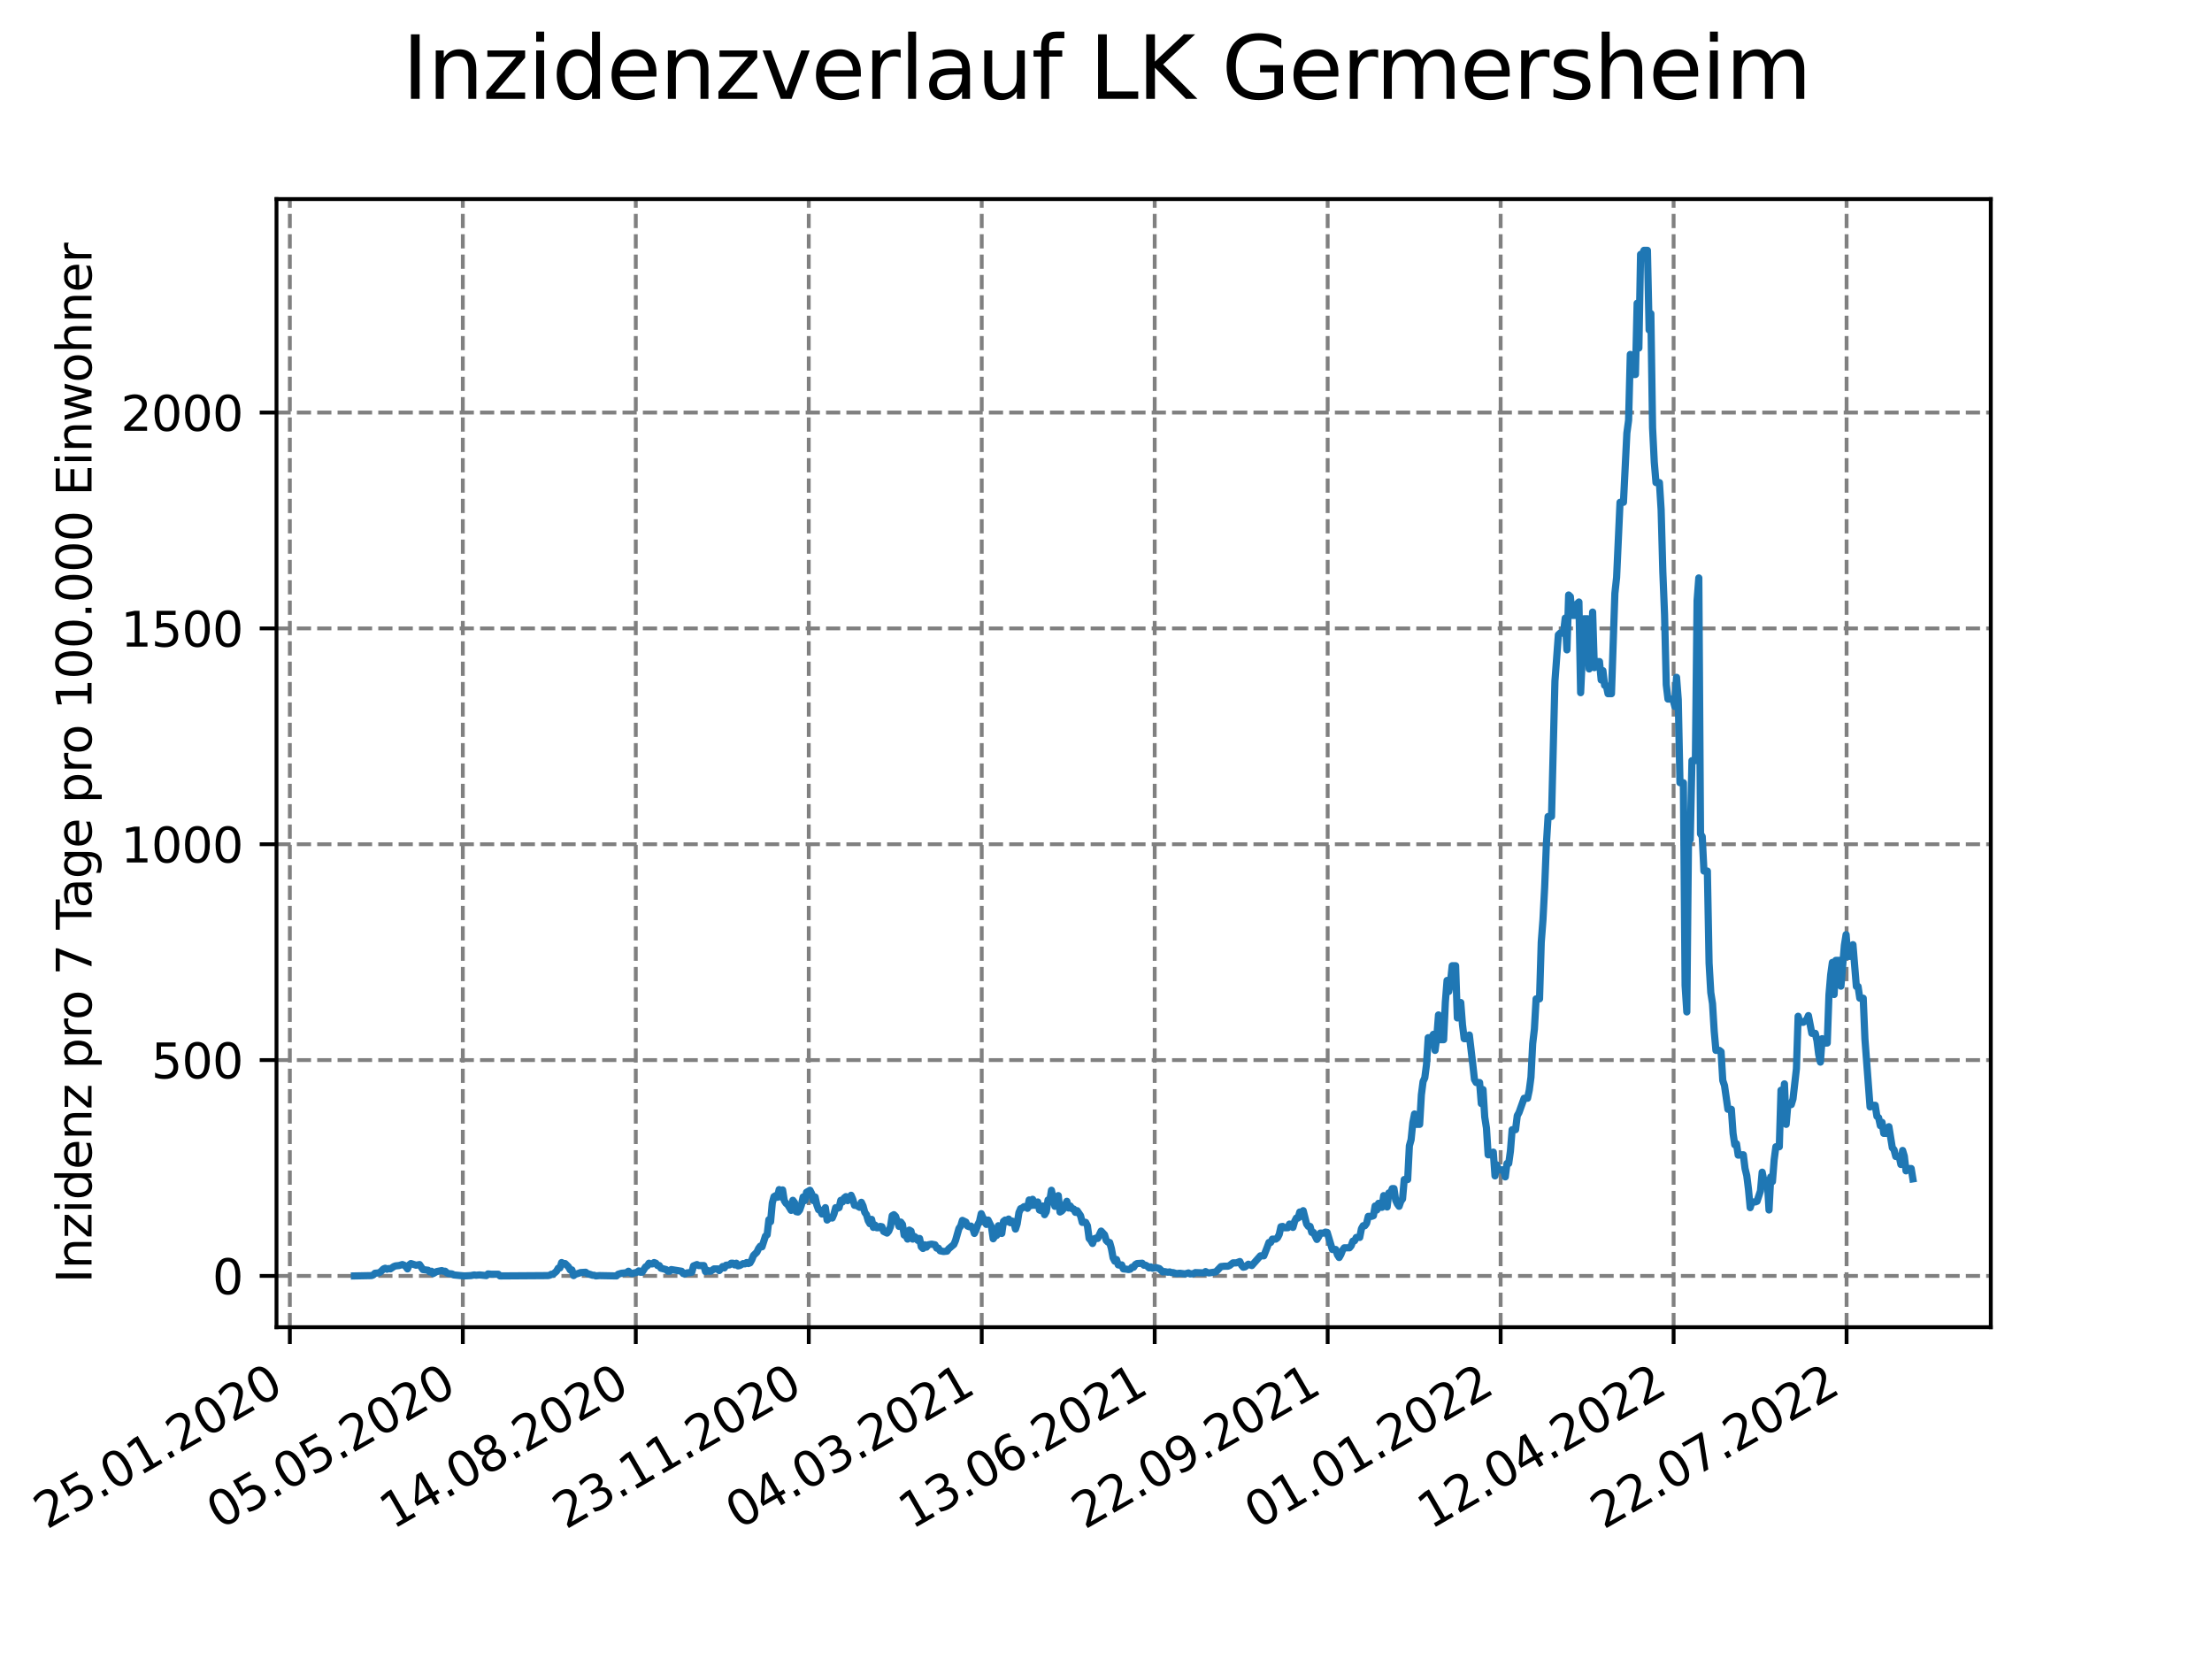 <?xml version="1.0" encoding="utf-8" standalone="no"?>
<!DOCTYPE svg PUBLIC "-//W3C//DTD SVG 1.1//EN"
  "http://www.w3.org/Graphics/SVG/1.1/DTD/svg11.dtd">
<svg xmlns:xlink="http://www.w3.org/1999/xlink" width="460.8pt" height="345.6pt" viewBox="0 0 460.8 345.6" xmlns="http://www.w3.org/2000/svg" version="1.1">
 <defs>
  <style type="text/css">*{stroke-linejoin: round; stroke-linecap: butt}</style>
 </defs>
 <g id="figure_1">
  <g id="patch_1">
   <path d="M 0 345.6 
L 460.8 345.6 
L 460.8 0 
L 0 0 
z
" style="fill: #ffffff"/>
  </g>
  <g id="axes_1">
   <g id="patch_2">
    <path d="M 57.6 276.48 
L 414.72 276.48 
L 414.72 41.472 
L 57.6 41.472 
z
" style="fill: #ffffff"/>
   </g>
   <g id="matplotlib.axis_1">
    <g id="xtick_1">
     <g id="line2d_1">
      <path d="M 60.38 276.48 
L 60.38 41.472 
" clip-path="url(#p383b2d2d4f)" style="fill: none; stroke-dasharray: 2.96,1.28; stroke-dashoffset: 0; stroke: #808080; stroke-width: 0.8"/>
     </g>
     <g id="line2d_2">
      <defs>
       <path id="m8a9d1e8f20" d="M 0 0 
L 0 3.5 
" style="stroke: #000000; stroke-width: 0.8"/>
      </defs>
      <g>
       <use xlink:href="#m8a9d1e8f20" x="60.38" y="276.48" style="stroke: #000000; stroke-width: 0.8"/>
      </g>
     </g>
     <g id="text_1">
      <!-- 25.01.2020 -->
      <g transform="translate(9.755 318.689)rotate(-30)scale(0.1 -0.1)">
       <defs>
        <path id="DejaVuSans-32" d="M 1228 531 
L 3431 531 
L 3431 0 
L 469 0 
L 469 531 
Q 828 903 1448 1529 
Q 2069 2156 2228 2338 
Q 2531 2678 2651 2914 
Q 2772 3150 2772 3378 
Q 2772 3750 2511 3984 
Q 2250 4219 1831 4219 
Q 1534 4219 1204 4116 
Q 875 4013 500 3803 
L 500 4441 
Q 881 4594 1212 4672 
Q 1544 4750 1819 4750 
Q 2544 4750 2975 4387 
Q 3406 4025 3406 3419 
Q 3406 3131 3298 2873 
Q 3191 2616 2906 2266 
Q 2828 2175 2409 1742 
Q 1991 1309 1228 531 
z
" transform="scale(0.016)"/>
        <path id="DejaVuSans-35" d="M 691 4666 
L 3169 4666 
L 3169 4134 
L 1269 4134 
L 1269 2991 
Q 1406 3038 1543 3061 
Q 1681 3084 1819 3084 
Q 2600 3084 3056 2656 
Q 3513 2228 3513 1497 
Q 3513 744 3044 326 
Q 2575 -91 1722 -91 
Q 1428 -91 1123 -41 
Q 819 9 494 109 
L 494 744 
Q 775 591 1075 516 
Q 1375 441 1709 441 
Q 2250 441 2565 725 
Q 2881 1009 2881 1497 
Q 2881 1984 2565 2268 
Q 2250 2553 1709 2553 
Q 1456 2553 1204 2497 
Q 953 2441 691 2322 
L 691 4666 
z
" transform="scale(0.016)"/>
        <path id="DejaVuSans-2e" d="M 684 794 
L 1344 794 
L 1344 0 
L 684 0 
L 684 794 
z
" transform="scale(0.016)"/>
        <path id="DejaVuSans-30" d="M 2034 4250 
Q 1547 4250 1301 3770 
Q 1056 3291 1056 2328 
Q 1056 1369 1301 889 
Q 1547 409 2034 409 
Q 2525 409 2770 889 
Q 3016 1369 3016 2328 
Q 3016 3291 2770 3770 
Q 2525 4250 2034 4250 
z
M 2034 4750 
Q 2819 4750 3233 4129 
Q 3647 3509 3647 2328 
Q 3647 1150 3233 529 
Q 2819 -91 2034 -91 
Q 1250 -91 836 529 
Q 422 1150 422 2328 
Q 422 3509 836 4129 
Q 1250 4750 2034 4750 
z
" transform="scale(0.016)"/>
        <path id="DejaVuSans-31" d="M 794 531 
L 1825 531 
L 1825 4091 
L 703 3866 
L 703 4441 
L 1819 4666 
L 2450 4666 
L 2450 531 
L 3481 531 
L 3481 0 
L 794 0 
L 794 531 
z
" transform="scale(0.016)"/>
       </defs>
       <use xlink:href="#DejaVuSans-32"/>
       <use xlink:href="#DejaVuSans-35" x="63.623"/>
       <use xlink:href="#DejaVuSans-2e" x="127.246"/>
       <use xlink:href="#DejaVuSans-30" x="159.033"/>
       <use xlink:href="#DejaVuSans-31" x="222.656"/>
       <use xlink:href="#DejaVuSans-2e" x="286.279"/>
       <use xlink:href="#DejaVuSans-32" x="318.066"/>
       <use xlink:href="#DejaVuSans-30" x="381.689"/>
       <use xlink:href="#DejaVuSans-32" x="445.312"/>
       <use xlink:href="#DejaVuSans-30" x="508.936"/>
      </g>
     </g>
    </g>
    <g id="xtick_2">
     <g id="line2d_3">
      <path d="M 96.413 276.48 
L 96.413 41.472 
" clip-path="url(#p383b2d2d4f)" style="fill: none; stroke-dasharray: 2.96,1.28; stroke-dashoffset: 0; stroke: #808080; stroke-width: 0.8"/>
     </g>
     <g id="line2d_4">
      <g>
       <use xlink:href="#m8a9d1e8f20" x="96.413" y="276.48" style="stroke: #000000; stroke-width: 0.8"/>
      </g>
     </g>
     <g id="text_2">
      <!-- 05.05.2020 -->
      <g transform="translate(45.788 318.689)rotate(-30)scale(0.1 -0.1)">
       <use xlink:href="#DejaVuSans-30"/>
       <use xlink:href="#DejaVuSans-35" x="63.623"/>
       <use xlink:href="#DejaVuSans-2e" x="127.246"/>
       <use xlink:href="#DejaVuSans-30" x="159.033"/>
       <use xlink:href="#DejaVuSans-35" x="222.656"/>
       <use xlink:href="#DejaVuSans-2e" x="286.279"/>
       <use xlink:href="#DejaVuSans-32" x="318.066"/>
       <use xlink:href="#DejaVuSans-30" x="381.689"/>
       <use xlink:href="#DejaVuSans-32" x="445.312"/>
       <use xlink:href="#DejaVuSans-30" x="508.936"/>
      </g>
     </g>
    </g>
    <g id="xtick_3">
     <g id="line2d_5">
      <path d="M 132.446 276.48 
L 132.446 41.472 
" clip-path="url(#p383b2d2d4f)" style="fill: none; stroke-dasharray: 2.96,1.28; stroke-dashoffset: 0; stroke: #808080; stroke-width: 0.8"/>
     </g>
     <g id="line2d_6">
      <g>
       <use xlink:href="#m8a9d1e8f20" x="132.446" y="276.48" style="stroke: #000000; stroke-width: 0.8"/>
      </g>
     </g>
     <g id="text_3">
      <!-- 14.08.2020 -->
      <g transform="translate(81.821 318.689)rotate(-30)scale(0.1 -0.1)">
       <defs>
        <path id="DejaVuSans-34" d="M 2419 4116 
L 825 1625 
L 2419 1625 
L 2419 4116 
z
M 2253 4666 
L 3047 4666 
L 3047 1625 
L 3713 1625 
L 3713 1100 
L 3047 1100 
L 3047 0 
L 2419 0 
L 2419 1100 
L 313 1100 
L 313 1709 
L 2253 4666 
z
" transform="scale(0.016)"/>
        <path id="DejaVuSans-38" d="M 2034 2216 
Q 1584 2216 1326 1975 
Q 1069 1734 1069 1313 
Q 1069 891 1326 650 
Q 1584 409 2034 409 
Q 2484 409 2743 651 
Q 3003 894 3003 1313 
Q 3003 1734 2745 1975 
Q 2488 2216 2034 2216 
z
M 1403 2484 
Q 997 2584 770 2862 
Q 544 3141 544 3541 
Q 544 4100 942 4425 
Q 1341 4750 2034 4750 
Q 2731 4750 3128 4425 
Q 3525 4100 3525 3541 
Q 3525 3141 3298 2862 
Q 3072 2584 2669 2484 
Q 3125 2378 3379 2068 
Q 3634 1759 3634 1313 
Q 3634 634 3220 271 
Q 2806 -91 2034 -91 
Q 1263 -91 848 271 
Q 434 634 434 1313 
Q 434 1759 690 2068 
Q 947 2378 1403 2484 
z
M 1172 3481 
Q 1172 3119 1398 2916 
Q 1625 2713 2034 2713 
Q 2441 2713 2670 2916 
Q 2900 3119 2900 3481 
Q 2900 3844 2670 4047 
Q 2441 4250 2034 4250 
Q 1625 4250 1398 4047 
Q 1172 3844 1172 3481 
z
" transform="scale(0.016)"/>
       </defs>
       <use xlink:href="#DejaVuSans-31"/>
       <use xlink:href="#DejaVuSans-34" x="63.623"/>
       <use xlink:href="#DejaVuSans-2e" x="127.246"/>
       <use xlink:href="#DejaVuSans-30" x="159.033"/>
       <use xlink:href="#DejaVuSans-38" x="222.656"/>
       <use xlink:href="#DejaVuSans-2e" x="286.279"/>
       <use xlink:href="#DejaVuSans-32" x="318.066"/>
       <use xlink:href="#DejaVuSans-30" x="381.689"/>
       <use xlink:href="#DejaVuSans-32" x="445.312"/>
       <use xlink:href="#DejaVuSans-30" x="508.936"/>
      </g>
     </g>
    </g>
    <g id="xtick_4">
     <g id="line2d_7">
      <path d="M 168.479 276.48 
L 168.479 41.472 
" clip-path="url(#p383b2d2d4f)" style="fill: none; stroke-dasharray: 2.96,1.28; stroke-dashoffset: 0; stroke: #808080; stroke-width: 0.8"/>
     </g>
     <g id="line2d_8">
      <g>
       <use xlink:href="#m8a9d1e8f20" x="168.479" y="276.48" style="stroke: #000000; stroke-width: 0.8"/>
      </g>
     </g>
     <g id="text_4">
      <!-- 23.11.2020 -->
      <g transform="translate(117.854 318.689)rotate(-30)scale(0.1 -0.1)">
       <defs>
        <path id="DejaVuSans-33" d="M 2597 2516 
Q 3050 2419 3304 2112 
Q 3559 1806 3559 1356 
Q 3559 666 3084 287 
Q 2609 -91 1734 -91 
Q 1441 -91 1130 -33 
Q 819 25 488 141 
L 488 750 
Q 750 597 1062 519 
Q 1375 441 1716 441 
Q 2309 441 2620 675 
Q 2931 909 2931 1356 
Q 2931 1769 2642 2001 
Q 2353 2234 1838 2234 
L 1294 2234 
L 1294 2753 
L 1863 2753 
Q 2328 2753 2575 2939 
Q 2822 3125 2822 3475 
Q 2822 3834 2567 4026 
Q 2313 4219 1838 4219 
Q 1578 4219 1281 4162 
Q 984 4106 628 3988 
L 628 4550 
Q 988 4650 1302 4700 
Q 1616 4750 1894 4750 
Q 2613 4750 3031 4423 
Q 3450 4097 3450 3541 
Q 3450 3153 3228 2886 
Q 3006 2619 2597 2516 
z
" transform="scale(0.016)"/>
       </defs>
       <use xlink:href="#DejaVuSans-32"/>
       <use xlink:href="#DejaVuSans-33" x="63.623"/>
       <use xlink:href="#DejaVuSans-2e" x="127.246"/>
       <use xlink:href="#DejaVuSans-31" x="159.033"/>
       <use xlink:href="#DejaVuSans-31" x="222.656"/>
       <use xlink:href="#DejaVuSans-2e" x="286.279"/>
       <use xlink:href="#DejaVuSans-32" x="318.066"/>
       <use xlink:href="#DejaVuSans-30" x="381.689"/>
       <use xlink:href="#DejaVuSans-32" x="445.312"/>
       <use xlink:href="#DejaVuSans-30" x="508.936"/>
      </g>
     </g>
    </g>
    <g id="xtick_5">
     <g id="line2d_9">
      <path d="M 204.512 276.48 
L 204.512 41.472 
" clip-path="url(#p383b2d2d4f)" style="fill: none; stroke-dasharray: 2.96,1.28; stroke-dashoffset: 0; stroke: #808080; stroke-width: 0.8"/>
     </g>
     <g id="line2d_10">
      <g>
       <use xlink:href="#m8a9d1e8f20" x="204.512" y="276.48" style="stroke: #000000; stroke-width: 0.8"/>
      </g>
     </g>
     <g id="text_5">
      <!-- 04.03.2021 -->
      <g transform="translate(153.887 318.689)rotate(-30)scale(0.1 -0.1)">
       <use xlink:href="#DejaVuSans-30"/>
       <use xlink:href="#DejaVuSans-34" x="63.623"/>
       <use xlink:href="#DejaVuSans-2e" x="127.246"/>
       <use xlink:href="#DejaVuSans-30" x="159.033"/>
       <use xlink:href="#DejaVuSans-33" x="222.656"/>
       <use xlink:href="#DejaVuSans-2e" x="286.279"/>
       <use xlink:href="#DejaVuSans-32" x="318.066"/>
       <use xlink:href="#DejaVuSans-30" x="381.689"/>
       <use xlink:href="#DejaVuSans-32" x="445.312"/>
       <use xlink:href="#DejaVuSans-31" x="508.936"/>
      </g>
     </g>
    </g>
    <g id="xtick_6">
     <g id="line2d_11">
      <path d="M 240.545 276.48 
L 240.545 41.472 
" clip-path="url(#p383b2d2d4f)" style="fill: none; stroke-dasharray: 2.96,1.28; stroke-dashoffset: 0; stroke: #808080; stroke-width: 0.8"/>
     </g>
     <g id="line2d_12">
      <g>
       <use xlink:href="#m8a9d1e8f20" x="240.545" y="276.48" style="stroke: #000000; stroke-width: 0.8"/>
      </g>
     </g>
     <g id="text_6">
      <!-- 13.06.2021 -->
      <g transform="translate(189.92 318.689)rotate(-30)scale(0.1 -0.1)">
       <defs>
        <path id="DejaVuSans-36" d="M 2113 2584 
Q 1688 2584 1439 2293 
Q 1191 2003 1191 1497 
Q 1191 994 1439 701 
Q 1688 409 2113 409 
Q 2538 409 2786 701 
Q 3034 994 3034 1497 
Q 3034 2003 2786 2293 
Q 2538 2584 2113 2584 
z
M 3366 4563 
L 3366 3988 
Q 3128 4100 2886 4159 
Q 2644 4219 2406 4219 
Q 1781 4219 1451 3797 
Q 1122 3375 1075 2522 
Q 1259 2794 1537 2939 
Q 1816 3084 2150 3084 
Q 2853 3084 3261 2657 
Q 3669 2231 3669 1497 
Q 3669 778 3244 343 
Q 2819 -91 2113 -91 
Q 1303 -91 875 529 
Q 447 1150 447 2328 
Q 447 3434 972 4092 
Q 1497 4750 2381 4750 
Q 2619 4750 2861 4703 
Q 3103 4656 3366 4563 
z
" transform="scale(0.016)"/>
       </defs>
       <use xlink:href="#DejaVuSans-31"/>
       <use xlink:href="#DejaVuSans-33" x="63.623"/>
       <use xlink:href="#DejaVuSans-2e" x="127.246"/>
       <use xlink:href="#DejaVuSans-30" x="159.033"/>
       <use xlink:href="#DejaVuSans-36" x="222.656"/>
       <use xlink:href="#DejaVuSans-2e" x="286.279"/>
       <use xlink:href="#DejaVuSans-32" x="318.066"/>
       <use xlink:href="#DejaVuSans-30" x="381.689"/>
       <use xlink:href="#DejaVuSans-32" x="445.312"/>
       <use xlink:href="#DejaVuSans-31" x="508.936"/>
      </g>
     </g>
    </g>
    <g id="xtick_7">
     <g id="line2d_13">
      <path d="M 276.578 276.48 
L 276.578 41.472 
" clip-path="url(#p383b2d2d4f)" style="fill: none; stroke-dasharray: 2.96,1.28; stroke-dashoffset: 0; stroke: #808080; stroke-width: 0.8"/>
     </g>
     <g id="line2d_14">
      <g>
       <use xlink:href="#m8a9d1e8f20" x="276.578" y="276.48" style="stroke: #000000; stroke-width: 0.8"/>
      </g>
     </g>
     <g id="text_7">
      <!-- 22.09.2021 -->
      <g transform="translate(225.953 318.689)rotate(-30)scale(0.1 -0.1)">
       <defs>
        <path id="DejaVuSans-39" d="M 703 97 
L 703 672 
Q 941 559 1184 500 
Q 1428 441 1663 441 
Q 2288 441 2617 861 
Q 2947 1281 2994 2138 
Q 2813 1869 2534 1725 
Q 2256 1581 1919 1581 
Q 1219 1581 811 2004 
Q 403 2428 403 3163 
Q 403 3881 828 4315 
Q 1253 4750 1959 4750 
Q 2769 4750 3195 4129 
Q 3622 3509 3622 2328 
Q 3622 1225 3098 567 
Q 2575 -91 1691 -91 
Q 1453 -91 1209 -44 
Q 966 3 703 97 
z
M 1959 2075 
Q 2384 2075 2632 2365 
Q 2881 2656 2881 3163 
Q 2881 3666 2632 3958 
Q 2384 4250 1959 4250 
Q 1534 4250 1286 3958 
Q 1038 3666 1038 3163 
Q 1038 2656 1286 2365 
Q 1534 2075 1959 2075 
z
" transform="scale(0.016)"/>
       </defs>
       <use xlink:href="#DejaVuSans-32"/>
       <use xlink:href="#DejaVuSans-32" x="63.623"/>
       <use xlink:href="#DejaVuSans-2e" x="127.246"/>
       <use xlink:href="#DejaVuSans-30" x="159.033"/>
       <use xlink:href="#DejaVuSans-39" x="222.656"/>
       <use xlink:href="#DejaVuSans-2e" x="286.279"/>
       <use xlink:href="#DejaVuSans-32" x="318.066"/>
       <use xlink:href="#DejaVuSans-30" x="381.689"/>
       <use xlink:href="#DejaVuSans-32" x="445.312"/>
       <use xlink:href="#DejaVuSans-31" x="508.936"/>
      </g>
     </g>
    </g>
    <g id="xtick_8">
     <g id="line2d_15">
      <path d="M 312.611 276.48 
L 312.611 41.472 
" clip-path="url(#p383b2d2d4f)" style="fill: none; stroke-dasharray: 2.96,1.28; stroke-dashoffset: 0; stroke: #808080; stroke-width: 0.8"/>
     </g>
     <g id="line2d_16">
      <g>
       <use xlink:href="#m8a9d1e8f20" x="312.611" y="276.48" style="stroke: #000000; stroke-width: 0.8"/>
      </g>
     </g>
     <g id="text_8">
      <!-- 01.01.2022 -->
      <g transform="translate(261.986 318.689)rotate(-30)scale(0.1 -0.1)">
       <use xlink:href="#DejaVuSans-30"/>
       <use xlink:href="#DejaVuSans-31" x="63.623"/>
       <use xlink:href="#DejaVuSans-2e" x="127.246"/>
       <use xlink:href="#DejaVuSans-30" x="159.033"/>
       <use xlink:href="#DejaVuSans-31" x="222.656"/>
       <use xlink:href="#DejaVuSans-2e" x="286.279"/>
       <use xlink:href="#DejaVuSans-32" x="318.066"/>
       <use xlink:href="#DejaVuSans-30" x="381.689"/>
       <use xlink:href="#DejaVuSans-32" x="445.312"/>
       <use xlink:href="#DejaVuSans-32" x="508.936"/>
      </g>
     </g>
    </g>
    <g id="xtick_9">
     <g id="line2d_17">
      <path d="M 348.644 276.48 
L 348.644 41.472 
" clip-path="url(#p383b2d2d4f)" style="fill: none; stroke-dasharray: 2.96,1.28; stroke-dashoffset: 0; stroke: #808080; stroke-width: 0.8"/>
     </g>
     <g id="line2d_18">
      <g>
       <use xlink:href="#m8a9d1e8f20" x="348.644" y="276.48" style="stroke: #000000; stroke-width: 0.8"/>
      </g>
     </g>
     <g id="text_9">
      <!-- 12.04.2022 -->
      <g transform="translate(298.019 318.689)rotate(-30)scale(0.1 -0.1)">
       <use xlink:href="#DejaVuSans-31"/>
       <use xlink:href="#DejaVuSans-32" x="63.623"/>
       <use xlink:href="#DejaVuSans-2e" x="127.246"/>
       <use xlink:href="#DejaVuSans-30" x="159.033"/>
       <use xlink:href="#DejaVuSans-34" x="222.656"/>
       <use xlink:href="#DejaVuSans-2e" x="286.279"/>
       <use xlink:href="#DejaVuSans-32" x="318.066"/>
       <use xlink:href="#DejaVuSans-30" x="381.689"/>
       <use xlink:href="#DejaVuSans-32" x="445.312"/>
       <use xlink:href="#DejaVuSans-32" x="508.936"/>
      </g>
     </g>
    </g>
    <g id="xtick_10">
     <g id="line2d_19">
      <path d="M 384.678 276.48 
L 384.678 41.472 
" clip-path="url(#p383b2d2d4f)" style="fill: none; stroke-dasharray: 2.96,1.28; stroke-dashoffset: 0; stroke: #808080; stroke-width: 0.8"/>
     </g>
     <g id="line2d_20">
      <g>
       <use xlink:href="#m8a9d1e8f20" x="384.678" y="276.48" style="stroke: #000000; stroke-width: 0.8"/>
      </g>
     </g>
     <g id="text_10">
      <!-- 22.07.2022 -->
      <g transform="translate(334.052 318.689)rotate(-30)scale(0.1 -0.1)">
       <defs>
        <path id="DejaVuSans-37" d="M 525 4666 
L 3525 4666 
L 3525 4397 
L 1831 0 
L 1172 0 
L 2766 4134 
L 525 4134 
L 525 4666 
z
" transform="scale(0.016)"/>
       </defs>
       <use xlink:href="#DejaVuSans-32"/>
       <use xlink:href="#DejaVuSans-32" x="63.623"/>
       <use xlink:href="#DejaVuSans-2e" x="127.246"/>
       <use xlink:href="#DejaVuSans-30" x="159.033"/>
       <use xlink:href="#DejaVuSans-37" x="222.656"/>
       <use xlink:href="#DejaVuSans-2e" x="286.279"/>
       <use xlink:href="#DejaVuSans-32" x="318.066"/>
       <use xlink:href="#DejaVuSans-30" x="381.689"/>
       <use xlink:href="#DejaVuSans-32" x="445.312"/>
       <use xlink:href="#DejaVuSans-32" x="508.936"/>
      </g>
     </g>
    </g>
   </g>
   <g id="matplotlib.axis_2">
    <g id="ytick_1">
     <g id="line2d_21">
      <path d="M 57.6 265.798 
L 414.72 265.798 
" clip-path="url(#p383b2d2d4f)" style="fill: none; stroke-dasharray: 2.96,1.28; stroke-dashoffset: 0; stroke: #808080; stroke-width: 0.8"/>
     </g>
     <g id="line2d_22">
      <defs>
       <path id="mb9feb7fd76" d="M 0 0 
L -3.5 0 
" style="stroke: #000000; stroke-width: 0.8"/>
      </defs>
      <g>
       <use xlink:href="#mb9feb7fd76" x="57.6" y="265.798" style="stroke: #000000; stroke-width: 0.8"/>
      </g>
     </g>
     <g id="text_11">
      <!-- 0 -->
      <g transform="translate(44.237 269.597)scale(0.1 -0.1)">
       <use xlink:href="#DejaVuSans-30"/>
      </g>
     </g>
    </g>
    <g id="ytick_2">
     <g id="line2d_23">
      <path d="M 57.6 220.834 
L 414.72 220.834 
" clip-path="url(#p383b2d2d4f)" style="fill: none; stroke-dasharray: 2.96,1.28; stroke-dashoffset: 0; stroke: #808080; stroke-width: 0.8"/>
     </g>
     <g id="line2d_24">
      <g>
       <use xlink:href="#mb9feb7fd76" x="57.6" y="220.834" style="stroke: #000000; stroke-width: 0.8"/>
      </g>
     </g>
     <g id="text_12">
      <!-- 500 -->
      <g transform="translate(31.512 224.633)scale(0.1 -0.1)">
       <use xlink:href="#DejaVuSans-35"/>
       <use xlink:href="#DejaVuSans-30" x="63.623"/>
       <use xlink:href="#DejaVuSans-30" x="127.246"/>
      </g>
     </g>
    </g>
    <g id="ytick_3">
     <g id="line2d_25">
      <path d="M 57.6 175.87 
L 414.72 175.87 
" clip-path="url(#p383b2d2d4f)" style="fill: none; stroke-dasharray: 2.96,1.28; stroke-dashoffset: 0; stroke: #808080; stroke-width: 0.8"/>
     </g>
     <g id="line2d_26">
      <g>
       <use xlink:href="#mb9feb7fd76" x="57.6" y="175.87" style="stroke: #000000; stroke-width: 0.8"/>
      </g>
     </g>
     <g id="text_13">
      <!-- 1000 -->
      <g transform="translate(25.15 179.669)scale(0.1 -0.1)">
       <use xlink:href="#DejaVuSans-31"/>
       <use xlink:href="#DejaVuSans-30" x="63.623"/>
       <use xlink:href="#DejaVuSans-30" x="127.246"/>
       <use xlink:href="#DejaVuSans-30" x="190.869"/>
      </g>
     </g>
    </g>
    <g id="ytick_4">
     <g id="line2d_27">
      <path d="M 57.6 130.906 
L 414.72 130.906 
" clip-path="url(#p383b2d2d4f)" style="fill: none; stroke-dasharray: 2.96,1.28; stroke-dashoffset: 0; stroke: #808080; stroke-width: 0.8"/>
     </g>
     <g id="line2d_28">
      <g>
       <use xlink:href="#mb9feb7fd76" x="57.6" y="130.906" style="stroke: #000000; stroke-width: 0.8"/>
      </g>
     </g>
     <g id="text_14">
      <!-- 1500 -->
      <g transform="translate(25.15 134.706)scale(0.1 -0.1)">
       <use xlink:href="#DejaVuSans-31"/>
       <use xlink:href="#DejaVuSans-35" x="63.623"/>
       <use xlink:href="#DejaVuSans-30" x="127.246"/>
       <use xlink:href="#DejaVuSans-30" x="190.869"/>
      </g>
     </g>
    </g>
    <g id="ytick_5">
     <g id="line2d_29">
      <path d="M 57.6 85.943 
L 414.72 85.943 
" clip-path="url(#p383b2d2d4f)" style="fill: none; stroke-dasharray: 2.96,1.28; stroke-dashoffset: 0; stroke: #808080; stroke-width: 0.8"/>
     </g>
     <g id="line2d_30">
      <g>
       <use xlink:href="#mb9feb7fd76" x="57.6" y="85.943" style="stroke: #000000; stroke-width: 0.8"/>
      </g>
     </g>
     <g id="text_15">
      <!-- 2000 -->
      <g transform="translate(25.15 89.742)scale(0.1 -0.1)">
       <use xlink:href="#DejaVuSans-32"/>
       <use xlink:href="#DejaVuSans-30" x="63.623"/>
       <use xlink:href="#DejaVuSans-30" x="127.246"/>
       <use xlink:href="#DejaVuSans-30" x="190.869"/>
      </g>
     </g>
    </g>
    <g id="text_16">
     <!-- Inzidenz pro 7 Tage pro 100.000 Einwohner -->
     <g transform="translate(19.07 267.301)rotate(-90)scale(0.1 -0.1)">
      <defs>
       <path id="DejaVuSans-49" d="M 628 4666 
L 1259 4666 
L 1259 0 
L 628 0 
L 628 4666 
z
" transform="scale(0.016)"/>
       <path id="DejaVuSans-6e" d="M 3513 2113 
L 3513 0 
L 2938 0 
L 2938 2094 
Q 2938 2591 2744 2837 
Q 2550 3084 2163 3084 
Q 1697 3084 1428 2787 
Q 1159 2491 1159 1978 
L 1159 0 
L 581 0 
L 581 3500 
L 1159 3500 
L 1159 2956 
Q 1366 3272 1645 3428 
Q 1925 3584 2291 3584 
Q 2894 3584 3203 3211 
Q 3513 2838 3513 2113 
z
" transform="scale(0.016)"/>
       <path id="DejaVuSans-7a" d="M 353 3500 
L 3084 3500 
L 3084 2975 
L 922 459 
L 3084 459 
L 3084 0 
L 275 0 
L 275 525 
L 2438 3041 
L 353 3041 
L 353 3500 
z
" transform="scale(0.016)"/>
       <path id="DejaVuSans-69" d="M 603 3500 
L 1178 3500 
L 1178 0 
L 603 0 
L 603 3500 
z
M 603 4863 
L 1178 4863 
L 1178 4134 
L 603 4134 
L 603 4863 
z
" transform="scale(0.016)"/>
       <path id="DejaVuSans-64" d="M 2906 2969 
L 2906 4863 
L 3481 4863 
L 3481 0 
L 2906 0 
L 2906 525 
Q 2725 213 2448 61 
Q 2172 -91 1784 -91 
Q 1150 -91 751 415 
Q 353 922 353 1747 
Q 353 2572 751 3078 
Q 1150 3584 1784 3584 
Q 2172 3584 2448 3432 
Q 2725 3281 2906 2969 
z
M 947 1747 
Q 947 1113 1208 752 
Q 1469 391 1925 391 
Q 2381 391 2643 752 
Q 2906 1113 2906 1747 
Q 2906 2381 2643 2742 
Q 2381 3103 1925 3103 
Q 1469 3103 1208 2742 
Q 947 2381 947 1747 
z
" transform="scale(0.016)"/>
       <path id="DejaVuSans-65" d="M 3597 1894 
L 3597 1613 
L 953 1613 
Q 991 1019 1311 708 
Q 1631 397 2203 397 
Q 2534 397 2845 478 
Q 3156 559 3463 722 
L 3463 178 
Q 3153 47 2828 -22 
Q 2503 -91 2169 -91 
Q 1331 -91 842 396 
Q 353 884 353 1716 
Q 353 2575 817 3079 
Q 1281 3584 2069 3584 
Q 2775 3584 3186 3129 
Q 3597 2675 3597 1894 
z
M 3022 2063 
Q 3016 2534 2758 2815 
Q 2500 3097 2075 3097 
Q 1594 3097 1305 2825 
Q 1016 2553 972 2059 
L 3022 2063 
z
" transform="scale(0.016)"/>
       <path id="DejaVuSans-20" transform="scale(0.016)"/>
       <path id="DejaVuSans-70" d="M 1159 525 
L 1159 -1331 
L 581 -1331 
L 581 3500 
L 1159 3500 
L 1159 2969 
Q 1341 3281 1617 3432 
Q 1894 3584 2278 3584 
Q 2916 3584 3314 3078 
Q 3713 2572 3713 1747 
Q 3713 922 3314 415 
Q 2916 -91 2278 -91 
Q 1894 -91 1617 61 
Q 1341 213 1159 525 
z
M 3116 1747 
Q 3116 2381 2855 2742 
Q 2594 3103 2138 3103 
Q 1681 3103 1420 2742 
Q 1159 2381 1159 1747 
Q 1159 1113 1420 752 
Q 1681 391 2138 391 
Q 2594 391 2855 752 
Q 3116 1113 3116 1747 
z
" transform="scale(0.016)"/>
       <path id="DejaVuSans-72" d="M 2631 2963 
Q 2534 3019 2420 3045 
Q 2306 3072 2169 3072 
Q 1681 3072 1420 2755 
Q 1159 2438 1159 1844 
L 1159 0 
L 581 0 
L 581 3500 
L 1159 3500 
L 1159 2956 
Q 1341 3275 1631 3429 
Q 1922 3584 2338 3584 
Q 2397 3584 2469 3576 
Q 2541 3569 2628 3553 
L 2631 2963 
z
" transform="scale(0.016)"/>
       <path id="DejaVuSans-6f" d="M 1959 3097 
Q 1497 3097 1228 2736 
Q 959 2375 959 1747 
Q 959 1119 1226 758 
Q 1494 397 1959 397 
Q 2419 397 2687 759 
Q 2956 1122 2956 1747 
Q 2956 2369 2687 2733 
Q 2419 3097 1959 3097 
z
M 1959 3584 
Q 2709 3584 3137 3096 
Q 3566 2609 3566 1747 
Q 3566 888 3137 398 
Q 2709 -91 1959 -91 
Q 1206 -91 779 398 
Q 353 888 353 1747 
Q 353 2609 779 3096 
Q 1206 3584 1959 3584 
z
" transform="scale(0.016)"/>
       <path id="DejaVuSans-54" d="M -19 4666 
L 3928 4666 
L 3928 4134 
L 2272 4134 
L 2272 0 
L 1638 0 
L 1638 4134 
L -19 4134 
L -19 4666 
z
" transform="scale(0.016)"/>
       <path id="DejaVuSans-61" d="M 2194 1759 
Q 1497 1759 1228 1600 
Q 959 1441 959 1056 
Q 959 750 1161 570 
Q 1363 391 1709 391 
Q 2188 391 2477 730 
Q 2766 1069 2766 1631 
L 2766 1759 
L 2194 1759 
z
M 3341 1997 
L 3341 0 
L 2766 0 
L 2766 531 
Q 2569 213 2275 61 
Q 1981 -91 1556 -91 
Q 1019 -91 701 211 
Q 384 513 384 1019 
Q 384 1609 779 1909 
Q 1175 2209 1959 2209 
L 2766 2209 
L 2766 2266 
Q 2766 2663 2505 2880 
Q 2244 3097 1772 3097 
Q 1472 3097 1187 3025 
Q 903 2953 641 2809 
L 641 3341 
Q 956 3463 1253 3523 
Q 1550 3584 1831 3584 
Q 2591 3584 2966 3190 
Q 3341 2797 3341 1997 
z
" transform="scale(0.016)"/>
       <path id="DejaVuSans-67" d="M 2906 1791 
Q 2906 2416 2648 2759 
Q 2391 3103 1925 3103 
Q 1463 3103 1205 2759 
Q 947 2416 947 1791 
Q 947 1169 1205 825 
Q 1463 481 1925 481 
Q 2391 481 2648 825 
Q 2906 1169 2906 1791 
z
M 3481 434 
Q 3481 -459 3084 -895 
Q 2688 -1331 1869 -1331 
Q 1566 -1331 1297 -1286 
Q 1028 -1241 775 -1147 
L 775 -588 
Q 1028 -725 1275 -790 
Q 1522 -856 1778 -856 
Q 2344 -856 2625 -561 
Q 2906 -266 2906 331 
L 2906 616 
Q 2728 306 2450 153 
Q 2172 0 1784 0 
Q 1141 0 747 490 
Q 353 981 353 1791 
Q 353 2603 747 3093 
Q 1141 3584 1784 3584 
Q 2172 3584 2450 3431 
Q 2728 3278 2906 2969 
L 2906 3500 
L 3481 3500 
L 3481 434 
z
" transform="scale(0.016)"/>
       <path id="DejaVuSans-45" d="M 628 4666 
L 3578 4666 
L 3578 4134 
L 1259 4134 
L 1259 2753 
L 3481 2753 
L 3481 2222 
L 1259 2222 
L 1259 531 
L 3634 531 
L 3634 0 
L 628 0 
L 628 4666 
z
" transform="scale(0.016)"/>
       <path id="DejaVuSans-77" d="M 269 3500 
L 844 3500 
L 1563 769 
L 2278 3500 
L 2956 3500 
L 3675 769 
L 4391 3500 
L 4966 3500 
L 4050 0 
L 3372 0 
L 2619 2869 
L 1863 0 
L 1184 0 
L 269 3500 
z
" transform="scale(0.016)"/>
       <path id="DejaVuSans-68" d="M 3513 2113 
L 3513 0 
L 2938 0 
L 2938 2094 
Q 2938 2591 2744 2837 
Q 2550 3084 2163 3084 
Q 1697 3084 1428 2787 
Q 1159 2491 1159 1978 
L 1159 0 
L 581 0 
L 581 4863 
L 1159 4863 
L 1159 2956 
Q 1366 3272 1645 3428 
Q 1925 3584 2291 3584 
Q 2894 3584 3203 3211 
Q 3513 2838 3513 2113 
z
" transform="scale(0.016)"/>
      </defs>
      <use xlink:href="#DejaVuSans-49"/>
      <use xlink:href="#DejaVuSans-6e" x="29.492"/>
      <use xlink:href="#DejaVuSans-7a" x="92.871"/>
      <use xlink:href="#DejaVuSans-69" x="145.361"/>
      <use xlink:href="#DejaVuSans-64" x="173.145"/>
      <use xlink:href="#DejaVuSans-65" x="236.621"/>
      <use xlink:href="#DejaVuSans-6e" x="298.145"/>
      <use xlink:href="#DejaVuSans-7a" x="361.523"/>
      <use xlink:href="#DejaVuSans-20" x="414.014"/>
      <use xlink:href="#DejaVuSans-70" x="445.801"/>
      <use xlink:href="#DejaVuSans-72" x="509.277"/>
      <use xlink:href="#DejaVuSans-6f" x="548.141"/>
      <use xlink:href="#DejaVuSans-20" x="609.322"/>
      <use xlink:href="#DejaVuSans-37" x="641.109"/>
      <use xlink:href="#DejaVuSans-20" x="704.732"/>
      <use xlink:href="#DejaVuSans-54" x="736.52"/>
      <use xlink:href="#DejaVuSans-61" x="781.104"/>
      <use xlink:href="#DejaVuSans-67" x="842.383"/>
      <use xlink:href="#DejaVuSans-65" x="905.859"/>
      <use xlink:href="#DejaVuSans-20" x="967.383"/>
      <use xlink:href="#DejaVuSans-70" x="999.17"/>
      <use xlink:href="#DejaVuSans-72" x="1062.646"/>
      <use xlink:href="#DejaVuSans-6f" x="1101.51"/>
      <use xlink:href="#DejaVuSans-20" x="1162.691"/>
      <use xlink:href="#DejaVuSans-31" x="1194.479"/>
      <use xlink:href="#DejaVuSans-30" x="1258.102"/>
      <use xlink:href="#DejaVuSans-30" x="1321.725"/>
      <use xlink:href="#DejaVuSans-2e" x="1385.348"/>
      <use xlink:href="#DejaVuSans-30" x="1417.135"/>
      <use xlink:href="#DejaVuSans-30" x="1480.758"/>
      <use xlink:href="#DejaVuSans-30" x="1544.381"/>
      <use xlink:href="#DejaVuSans-20" x="1608.004"/>
      <use xlink:href="#DejaVuSans-45" x="1639.791"/>
      <use xlink:href="#DejaVuSans-69" x="1702.975"/>
      <use xlink:href="#DejaVuSans-6e" x="1730.758"/>
      <use xlink:href="#DejaVuSans-77" x="1794.137"/>
      <use xlink:href="#DejaVuSans-6f" x="1875.924"/>
      <use xlink:href="#DejaVuSans-68" x="1937.105"/>
      <use xlink:href="#DejaVuSans-6e" x="2000.484"/>
      <use xlink:href="#DejaVuSans-65" x="2063.863"/>
      <use xlink:href="#DejaVuSans-72" x="2125.387"/>
     </g>
    </g>
   </g>
   <g id="line2d_31">
    <path d="M 73.833 265.798 
L 77.4 265.728 
L 77.757 265.589 
L 78.114 265.24 
L 78.827 265.17 
L 79.184 265.031 
L 79.898 264.334 
L 80.254 264.195 
L 80.611 264.404 
L 80.968 264.264 
L 81.325 264.334 
L 82.038 263.846 
L 82.395 263.707 
L 83.109 263.637 
L 83.822 263.428 
L 84.179 263.567 
L 84.536 263.846 
L 84.892 264.334 
L 85.249 263.498 
L 85.606 263.219 
L 86.676 263.567 
L 87.39 263.428 
L 88.103 264.473 
L 89.174 264.613 
L 89.53 264.961 
L 89.887 264.822 
L 90.244 265.31 
L 90.957 264.892 
L 92.028 264.683 
L 92.384 264.822 
L 92.741 264.822 
L 93.098 265.17 
L 93.455 265.31 
L 94.168 265.38 
L 94.525 265.589 
L 95.239 265.658 
L 95.952 265.728 
L 96.666 265.798 
L 98.093 265.728 
L 98.806 265.589 
L 99.163 265.658 
L 99.876 265.589 
L 100.59 265.658 
L 101.303 265.728 
L 101.66 265.38 
L 102.374 265.449 
L 103.801 265.449 
L 104.158 265.798 
L 114.147 265.728 
L 114.504 265.658 
L 114.861 265.449 
L 115.217 265.449 
L 115.931 264.822 
L 116.288 264.195 
L 116.644 264.125 
L 117.001 263.01 
L 117.358 263.219 
L 117.715 263.219 
L 118.428 263.916 
L 118.785 264.543 
L 119.142 264.543 
L 119.498 265.728 
L 119.855 265.449 
L 120.569 265.24 
L 120.925 265.101 
L 121.996 265.031 
L 122.353 265.31 
L 123.066 265.519 
L 123.423 265.658 
L 123.78 265.658 
L 124.136 265.798 
L 124.85 265.728 
L 128.418 265.798 
L 128.774 265.449 
L 129.488 265.24 
L 130.201 265.17 
L 130.558 265.101 
L 130.915 264.822 
L 131.272 265.17 
L 131.628 265.31 
L 132.699 265.031 
L 133.055 264.752 
L 133.412 265.031 
L 133.769 265.031 
L 134.482 263.916 
L 134.839 263.707 
L 135.196 263.149 
L 135.553 263.288 
L 135.91 263.288 
L 136.266 263.01 
L 136.623 263.149 
L 136.98 263.637 
L 137.337 263.637 
L 137.693 264.195 
L 138.764 264.473 
L 139.12 264.822 
L 139.477 264.822 
L 139.834 264.473 
L 141.975 264.822 
L 142.331 265.31 
L 142.688 265.38 
L 143.045 265.17 
L 143.758 265.101 
L 144.115 265.031 
L 144.472 263.707 
L 145.185 263.428 
L 145.542 263.637 
L 146.612 263.637 
L 146.969 264.892 
L 147.326 264.613 
L 147.683 264.822 
L 148.039 264.822 
L 148.753 264.334 
L 149.467 264.334 
L 149.823 264.683 
L 150.537 263.846 
L 150.894 264.125 
L 151.25 263.567 
L 151.964 263.498 
L 152.321 263.149 
L 152.677 263.149 
L 153.034 263.498 
L 153.391 263.149 
L 153.748 263.707 
L 154.104 263.637 
L 154.818 263.219 
L 155.175 263.288 
L 155.532 263.01 
L 155.888 263.219 
L 156.245 263.079 
L 156.602 262.452 
L 156.959 261.546 
L 157.672 260.849 
L 158.029 260.082 
L 158.386 259.594 
L 158.742 259.734 
L 159.456 257.503 
L 159.813 257.224 
L 160.169 254.087 
L 160.526 254.506 
L 160.883 250.602 
L 161.24 249.278 
L 161.596 249.069 
L 161.953 249.417 
L 162.31 247.814 
L 162.667 249.348 
L 163.024 247.884 
L 163.38 250.114 
L 163.737 250.672 
L 164.094 250.951 
L 164.807 252.136 
L 165.164 250.045 
L 165.521 250.533 
L 165.878 252.415 
L 166.234 252.484 
L 166.591 252.066 
L 166.948 251.021 
L 167.305 249.348 
L 167.661 250.114 
L 168.018 248.372 
L 168.732 247.954 
L 169.089 248.651 
L 169.445 250.114 
L 169.802 249.348 
L 170.159 251.021 
L 170.516 251.996 
L 170.872 252.066 
L 171.229 252.903 
L 171.586 252.763 
L 171.943 251.578 
L 172.299 254.157 
L 172.656 253.809 
L 173.013 253.669 
L 173.37 253.739 
L 173.726 252.903 
L 174.083 251.578 
L 174.44 251.718 
L 174.797 251.578 
L 175.153 250.045 
L 175.51 250.393 
L 175.867 249.557 
L 176.224 249.278 
L 176.581 250.114 
L 177.294 248.999 
L 177.651 249.836 
L 178.008 251.09 
L 178.364 251.09 
L 179.078 251.508 
L 179.435 250.463 
L 179.791 251.23 
L 180.148 252.554 
L 180.505 253.042 
L 180.862 254.297 
L 181.218 254.924 
L 181.575 254.018 
L 181.932 255.691 
L 182.289 255.203 
L 182.646 255.76 
L 183.002 255.76 
L 183.359 255.482 
L 183.716 255.551 
L 184.073 256.527 
L 184.786 256.876 
L 185.143 256.457 
L 185.5 255.551 
L 185.856 253.251 
L 186.213 253.042 
L 186.57 253.39 
L 187.283 255.482 
L 187.64 254.575 
L 187.997 255.063 
L 188.354 257.294 
L 188.71 257.364 
L 189.067 258.13 
L 189.424 256.248 
L 189.781 256.457 
L 190.138 258.13 
L 190.494 257.573 
L 190.851 257.852 
L 191.208 258.409 
L 191.565 257.991 
L 191.921 259.734 
L 192.278 260.082 
L 192.635 259.315 
L 192.992 259.803 
L 193.348 259.315 
L 194.062 259.176 
L 194.775 259.315 
L 195.132 260.012 
L 195.489 260.012 
L 195.846 260.57 
L 196.559 260.709 
L 197.273 260.64 
L 197.63 260.152 
L 198.7 259.246 
L 199.057 258.409 
L 199.77 255.9 
L 200.127 255.412 
L 200.484 254.227 
L 201.197 254.575 
L 201.554 255.412 
L 201.911 255.551 
L 202.267 255.412 
L 202.624 255.83 
L 202.981 256.945 
L 203.338 256.179 
L 203.695 255.133 
L 204.051 254.436 
L 204.408 252.833 
L 204.765 253.669 
L 205.122 254.087 
L 205.478 255.063 
L 205.835 254.157 
L 206.549 255.621 
L 206.905 258.061 
L 207.262 257.503 
L 207.619 257.364 
L 207.976 255.342 
L 208.332 256.876 
L 208.689 256.945 
L 209.046 254.436 
L 209.403 254.157 
L 209.76 254.506 
L 210.116 253.948 
L 210.473 254.715 
L 210.83 254.366 
L 211.187 254.506 
L 211.543 256.039 
L 211.9 254.924 
L 212.257 252.624 
L 212.614 251.787 
L 212.97 251.648 
L 213.327 251.369 
L 213.684 251.369 
L 214.041 251.718 
L 214.397 249.975 
L 214.754 251.16 
L 215.111 249.836 
L 215.468 251.09 
L 215.824 250.463 
L 216.181 250.393 
L 216.538 252.066 
L 216.895 252.205 
L 217.252 251.23 
L 217.608 253.042 
L 217.965 252.415 
L 218.322 249.975 
L 218.679 250.184 
L 219.035 247.954 
L 219.749 251.299 
L 220.106 250.393 
L 220.462 249.069 
L 220.819 252.484 
L 221.176 252.275 
L 221.533 251.857 
L 222.246 250.254 
L 222.603 251.648 
L 222.96 251.23 
L 223.317 251.787 
L 223.673 251.857 
L 224.03 252.554 
L 224.387 252.205 
L 225.1 253.251 
L 225.457 254.645 
L 225.814 254.575 
L 226.171 254.645 
L 226.527 255.342 
L 226.884 257.991 
L 227.241 258.409 
L 227.598 259.037 
L 227.954 258.061 
L 228.311 257.921 
L 228.668 257.991 
L 229.381 256.457 
L 230.095 257.224 
L 230.452 258.409 
L 230.809 258.758 
L 231.165 258.827 
L 231.522 260.082 
L 231.879 262.034 
L 232.236 262.731 
L 232.592 262.382 
L 232.949 263.498 
L 233.306 263.567 
L 233.663 263.498 
L 234.019 264.334 
L 234.733 264.404 
L 235.09 264.473 
L 235.446 264.404 
L 235.803 263.986 
L 236.16 263.986 
L 236.517 263.428 
L 236.874 263.219 
L 237.944 263.149 
L 238.301 263.567 
L 238.657 263.567 
L 239.014 263.776 
L 239.371 264.125 
L 239.728 263.916 
L 240.084 264.195 
L 240.798 264.055 
L 241.511 264.264 
L 242.225 264.961 
L 242.582 264.892 
L 243.295 265.031 
L 243.652 264.961 
L 244.009 265.101 
L 244.366 265.101 
L 245.079 265.31 
L 245.793 265.24 
L 246.863 265.38 
L 247.576 265.17 
L 247.933 265.38 
L 248.647 265.31 
L 249.003 265.101 
L 250.787 265.17 
L 251.144 264.892 
L 251.501 265.101 
L 251.858 265.17 
L 253.285 264.961 
L 254.355 263.846 
L 255.068 263.776 
L 255.782 263.776 
L 256.139 263.637 
L 256.852 263.079 
L 257.566 263.079 
L 258.279 262.801 
L 258.636 263.567 
L 258.993 263.986 
L 259.35 263.916 
L 260.063 263.358 
L 260.777 263.637 
L 262.56 261.616 
L 263.274 261.616 
L 263.988 259.803 
L 264.344 258.827 
L 264.701 258.827 
L 265.058 258.13 
L 265.771 258.13 
L 266.128 257.852 
L 266.485 257.154 
L 266.842 255.551 
L 267.198 255.482 
L 267.555 255.76 
L 268.269 255.76 
L 268.625 254.994 
L 268.982 255.482 
L 269.339 255.691 
L 269.696 254.436 
L 270.053 253.739 
L 270.409 253.739 
L 270.766 252.484 
L 271.123 253.39 
L 271.48 252.205 
L 272.193 254.994 
L 272.55 255.482 
L 272.907 255.482 
L 273.263 256.736 
L 273.62 256.736 
L 274.334 258.2 
L 274.69 257.642 
L 275.047 256.876 
L 275.761 256.876 
L 276.117 256.667 
L 276.474 256.736 
L 277.545 260.291 
L 278.258 260.291 
L 278.615 261.406 
L 278.972 261.964 
L 279.328 261.337 
L 279.685 260.431 
L 280.042 259.943 
L 281.112 259.943 
L 281.469 259.524 
L 281.826 258.549 
L 282.182 258.479 
L 282.539 257.782 
L 283.253 257.782 
L 283.61 255.97 
L 283.966 255.342 
L 284.323 255.342 
L 284.68 254.854 
L 285.037 253.39 
L 285.75 253.39 
L 286.107 253.251 
L 286.464 251.23 
L 286.82 252.066 
L 287.177 250.672 
L 287.534 251.508 
L 287.891 251.508 
L 288.247 249.069 
L 288.604 251.09 
L 288.961 251.439 
L 289.318 248.511 
L 289.674 248.581 
L 290.031 247.605 
L 290.388 247.605 
L 290.745 250.045 
L 291.102 250.811 
L 291.458 251.299 
L 291.815 250.254 
L 292.172 249.766 
L 292.529 245.723 
L 293.242 245.723 
L 293.599 238.683 
L 293.956 237.428 
L 294.312 233.873 
L 294.669 232.061 
L 295.026 234.222 
L 295.739 234.222 
L 296.096 228.088 
L 296.453 225.3 
L 296.81 224.533 
L 297.167 221.745 
L 297.523 216.168 
L 298.237 216.168 
L 298.594 215.471 
L 298.95 218.817 
L 299.307 216.099 
L 299.664 211.428 
L 300.021 216.587 
L 300.734 216.587 
L 301.091 208.78 
L 301.448 204.249 
L 301.804 206.549 
L 302.161 204.597 
L 302.518 201.182 
L 303.231 201.182 
L 303.588 212.056 
L 303.945 210.801 
L 304.302 208.849 
L 304.659 213.45 
L 305.015 216.377 
L 305.729 216.377 
L 306.086 215.611 
L 306.799 221.675 
L 307.156 224.881 
L 307.513 225.509 
L 308.226 225.509 
L 308.583 229.9 
L 308.94 226.973 
L 309.296 232.688 
L 309.653 234.989 
L 310.01 240.565 
L 310.724 240.565 
L 311.08 240.007 
L 311.437 244.956 
L 311.794 242.656 
L 312.151 243.702 
L 313.221 243.702 
L 313.578 245.165 
L 313.934 242.377 
L 314.291 242.377 
L 314.648 239.798 
L 315.005 235.337 
L 315.718 235.337 
L 316.075 232.409 
L 316.432 231.782 
L 317.502 228.785 
L 318.216 228.785 
L 318.572 227.112 
L 318.929 224.393 
L 319.286 217.423 
L 319.643 214.356 
L 319.999 208.083 
L 320.713 208.083 
L 321.07 196.303 
L 321.426 191.632 
L 321.783 184.801 
L 322.14 175.81 
L 322.497 170.094 
L 323.21 170.094 
L 323.924 141.864 
L 324.637 132.244 
L 324.994 131.896 
L 325.708 131.896 
L 326.064 128.759 
L 326.421 135.381 
L 326.778 123.95 
L 327.135 124.298 
L 327.491 128.202 
L 328.205 128.202 
L 328.562 125.762 
L 328.918 125.413 
L 329.275 144.303 
L 329.989 128.899 
L 330.702 128.899 
L 331.059 139.354 
L 331.416 138.587 
L 331.773 127.505 
L 332.129 139.075 
L 332.486 137.821 
L 333.2 137.821 
L 333.556 141.654 
L 333.913 139.703 
L 334.27 142.77 
L 334.627 142.839 
L 334.983 144.512 
L 335.697 144.512 
L 336.41 123.601 
L 336.767 120.325 
L 337.481 104.642 
L 338.194 104.642 
L 338.908 90.213 
L 339.265 87.564 
L 339.621 73.832 
L 339.978 78.014 
L 340.692 78.014 
L 341.048 63.167 
L 341.405 72.508 
L 341.762 52.991 
L 342.119 52.991 
L 342.475 52.154 
L 343.189 52.154 
L 343.546 68.744 
L 343.902 65.328 
L 344.259 89.097 
L 344.616 96.277 
L 344.973 100.529 
L 345.686 100.529 
L 346.043 106.175 
L 346.4 119.14 
L 346.757 128.062 
L 347.113 142.63 
L 347.47 145.628 
L 348.184 145.628 
L 348.54 145.767 
L 348.897 147.161 
L 349.254 141.097 
L 349.611 145.767 
L 349.967 163.054 
L 350.681 163.054 
L 351.038 205.294 
L 351.395 210.801 
L 351.751 174.137 
L 352.108 174.903 
L 352.465 158.453 
L 353.178 158.453 
L 353.535 125.135 
L 353.892 120.395 
L 354.249 173.718 
L 354.605 174.276 
L 354.962 181.456 
L 355.676 181.456 
L 356.032 200.624 
L 356.389 206.758 
L 356.746 209.059 
L 357.103 214.844 
L 357.459 218.817 
L 358.173 218.817 
L 358.53 219.096 
L 358.887 225.091 
L 359.243 226.136 
L 359.957 231.085 
L 360.67 231.085 
L 361.027 236.104 
L 361.384 238.474 
L 361.741 238.265 
L 362.097 240.635 
L 362.811 240.565 
L 363.168 240.565 
L 363.524 243.423 
L 363.881 244.887 
L 364.238 247.744 
L 364.595 251.578 
L 364.952 250.393 
L 365.665 250.393 
L 366.022 250.254 
L 366.735 248.093 
L 367.092 244.189 
L 367.449 245.932 
L 368.162 245.932 
L 368.519 252.066 
L 368.876 245.165 
L 369.233 246.141 
L 369.589 241.61 
L 369.946 238.892 
L 370.66 238.892 
L 371.017 227.112 
L 371.373 230.527 
L 371.73 225.788 
L 372.087 234.222 
L 372.444 230.109 
L 373.157 230.109 
L 373.514 228.924 
L 374.227 222.651 
L 374.584 211.707 
L 374.941 212.962 
L 375.654 212.962 
L 376.368 212.404 
L 376.725 211.568 
L 377.438 215.262 
L 378.152 215.262 
L 378.509 216.796 
L 378.865 219.654 
L 379.222 221.257 
L 379.579 216.377 
L 379.936 217.284 
L 380.649 217.284 
L 381.006 207.246 
L 381.363 203.064 
L 381.719 200.485 
L 382.076 207.177 
L 382.433 200.067 
L 383.146 200.067 
L 383.503 205.434 
L 384.217 196.93 
L 384.574 194.699 
L 384.93 199.23 
L 385.644 199.23 
L 386.001 196.791 
L 386.714 205.504 
L 387.071 205.504 
L 387.428 207.943 
L 388.141 207.943 
L 388.498 216.447 
L 389.568 230.597 
L 389.925 230.249 
L 390.638 230.249 
L 390.995 232.549 
L 391.352 232.828 
L 391.709 234.501 
L 392.066 233.804 
L 392.422 236.104 
L 393.136 236.104 
L 393.493 234.71 
L 394.206 239.101 
L 394.563 239.519 
L 394.92 240.913 
L 395.633 240.913 
L 395.99 242.586 
L 396.347 239.659 
L 396.703 240.844 
L 397.06 243.911 
L 397.417 243.423 
L 398.131 243.423 
L 398.487 245.584 
L 398.487 245.584 
" clip-path="url(#p383b2d2d4f)" style="fill: none; stroke: #1f77b4; stroke-width: 1.5; stroke-linecap: square"/>
   </g>
   <g id="patch_3">
    <path d="M 57.6 276.48 
L 57.6 41.472 
" style="fill: none; stroke: #000000; stroke-width: 0.8; stroke-linejoin: miter; stroke-linecap: square"/>
   </g>
   <g id="patch_4">
    <path d="M 414.72 276.48 
L 414.72 41.472 
" style="fill: none; stroke: #000000; stroke-width: 0.8; stroke-linejoin: miter; stroke-linecap: square"/>
   </g>
   <g id="patch_5">
    <path d="M 57.6 276.48 
L 414.72 276.48 
" style="fill: none; stroke: #000000; stroke-width: 0.8; stroke-linejoin: miter; stroke-linecap: square"/>
   </g>
   <g id="patch_6">
    <path d="M 57.6 41.472 
L 414.72 41.472 
" style="fill: none; stroke: #000000; stroke-width: 0.8; stroke-linejoin: miter; stroke-linecap: square"/>
   </g>
  </g>
  <g id="text_17">
   <!-- Inzidenzverlauf LK Germersheim -->
   <g transform="translate(83.794 20.589)scale(0.18 -0.18)">
    <defs>
     <path id="DejaVuSans-76" d="M 191 3500 
L 800 3500 
L 1894 563 
L 2988 3500 
L 3597 3500 
L 2284 0 
L 1503 0 
L 191 3500 
z
" transform="scale(0.016)"/>
     <path id="DejaVuSans-6c" d="M 603 4863 
L 1178 4863 
L 1178 0 
L 603 0 
L 603 4863 
z
" transform="scale(0.016)"/>
     <path id="DejaVuSans-75" d="M 544 1381 
L 544 3500 
L 1119 3500 
L 1119 1403 
Q 1119 906 1312 657 
Q 1506 409 1894 409 
Q 2359 409 2629 706 
Q 2900 1003 2900 1516 
L 2900 3500 
L 3475 3500 
L 3475 0 
L 2900 0 
L 2900 538 
Q 2691 219 2414 64 
Q 2138 -91 1772 -91 
Q 1169 -91 856 284 
Q 544 659 544 1381 
z
M 1991 3584 
L 1991 3584 
z
" transform="scale(0.016)"/>
     <path id="DejaVuSans-66" d="M 2375 4863 
L 2375 4384 
L 1825 4384 
Q 1516 4384 1395 4259 
Q 1275 4134 1275 3809 
L 1275 3500 
L 2222 3500 
L 2222 3053 
L 1275 3053 
L 1275 0 
L 697 0 
L 697 3053 
L 147 3053 
L 147 3500 
L 697 3500 
L 697 3744 
Q 697 4328 969 4595 
Q 1241 4863 1831 4863 
L 2375 4863 
z
" transform="scale(0.016)"/>
     <path id="DejaVuSans-4c" d="M 628 4666 
L 1259 4666 
L 1259 531 
L 3531 531 
L 3531 0 
L 628 0 
L 628 4666 
z
" transform="scale(0.016)"/>
     <path id="DejaVuSans-4b" d="M 628 4666 
L 1259 4666 
L 1259 2694 
L 3353 4666 
L 4166 4666 
L 1850 2491 
L 4331 0 
L 3500 0 
L 1259 2247 
L 1259 0 
L 628 0 
L 628 4666 
z
" transform="scale(0.016)"/>
     <path id="DejaVuSans-47" d="M 3809 666 
L 3809 1919 
L 2778 1919 
L 2778 2438 
L 4434 2438 
L 4434 434 
Q 4069 175 3628 42 
Q 3188 -91 2688 -91 
Q 1594 -91 976 548 
Q 359 1188 359 2328 
Q 359 3472 976 4111 
Q 1594 4750 2688 4750 
Q 3144 4750 3555 4637 
Q 3966 4525 4313 4306 
L 4313 3634 
Q 3963 3931 3569 4081 
Q 3175 4231 2741 4231 
Q 1884 4231 1454 3753 
Q 1025 3275 1025 2328 
Q 1025 1384 1454 906 
Q 1884 428 2741 428 
Q 3075 428 3337 486 
Q 3600 544 3809 666 
z
" transform="scale(0.016)"/>
     <path id="DejaVuSans-6d" d="M 3328 2828 
Q 3544 3216 3844 3400 
Q 4144 3584 4550 3584 
Q 5097 3584 5394 3201 
Q 5691 2819 5691 2113 
L 5691 0 
L 5113 0 
L 5113 2094 
Q 5113 2597 4934 2840 
Q 4756 3084 4391 3084 
Q 3944 3084 3684 2787 
Q 3425 2491 3425 1978 
L 3425 0 
L 2847 0 
L 2847 2094 
Q 2847 2600 2669 2842 
Q 2491 3084 2119 3084 
Q 1678 3084 1418 2786 
Q 1159 2488 1159 1978 
L 1159 0 
L 581 0 
L 581 3500 
L 1159 3500 
L 1159 2956 
Q 1356 3278 1631 3431 
Q 1906 3584 2284 3584 
Q 2666 3584 2933 3390 
Q 3200 3197 3328 2828 
z
" transform="scale(0.016)"/>
     <path id="DejaVuSans-73" d="M 2834 3397 
L 2834 2853 
Q 2591 2978 2328 3040 
Q 2066 3103 1784 3103 
Q 1356 3103 1142 2972 
Q 928 2841 928 2578 
Q 928 2378 1081 2264 
Q 1234 2150 1697 2047 
L 1894 2003 
Q 2506 1872 2764 1633 
Q 3022 1394 3022 966 
Q 3022 478 2636 193 
Q 2250 -91 1575 -91 
Q 1294 -91 989 -36 
Q 684 19 347 128 
L 347 722 
Q 666 556 975 473 
Q 1284 391 1588 391 
Q 1994 391 2212 530 
Q 2431 669 2431 922 
Q 2431 1156 2273 1281 
Q 2116 1406 1581 1522 
L 1381 1569 
Q 847 1681 609 1914 
Q 372 2147 372 2553 
Q 372 3047 722 3315 
Q 1072 3584 1716 3584 
Q 2034 3584 2315 3537 
Q 2597 3491 2834 3397 
z
" transform="scale(0.016)"/>
    </defs>
    <use xlink:href="#DejaVuSans-49"/>
    <use xlink:href="#DejaVuSans-6e" x="29.492"/>
    <use xlink:href="#DejaVuSans-7a" x="92.871"/>
    <use xlink:href="#DejaVuSans-69" x="145.361"/>
    <use xlink:href="#DejaVuSans-64" x="173.145"/>
    <use xlink:href="#DejaVuSans-65" x="236.621"/>
    <use xlink:href="#DejaVuSans-6e" x="298.145"/>
    <use xlink:href="#DejaVuSans-7a" x="361.523"/>
    <use xlink:href="#DejaVuSans-76" x="414.014"/>
    <use xlink:href="#DejaVuSans-65" x="473.193"/>
    <use xlink:href="#DejaVuSans-72" x="534.717"/>
    <use xlink:href="#DejaVuSans-6c" x="575.83"/>
    <use xlink:href="#DejaVuSans-61" x="603.613"/>
    <use xlink:href="#DejaVuSans-75" x="664.893"/>
    <use xlink:href="#DejaVuSans-66" x="728.271"/>
    <use xlink:href="#DejaVuSans-20" x="763.477"/>
    <use xlink:href="#DejaVuSans-4c" x="795.264"/>
    <use xlink:href="#DejaVuSans-4b" x="850.977"/>
    <use xlink:href="#DejaVuSans-20" x="916.553"/>
    <use xlink:href="#DejaVuSans-47" x="948.34"/>
    <use xlink:href="#DejaVuSans-65" x="1025.83"/>
    <use xlink:href="#DejaVuSans-72" x="1087.354"/>
    <use xlink:href="#DejaVuSans-6d" x="1126.717"/>
    <use xlink:href="#DejaVuSans-65" x="1224.129"/>
    <use xlink:href="#DejaVuSans-72" x="1285.652"/>
    <use xlink:href="#DejaVuSans-73" x="1326.766"/>
    <use xlink:href="#DejaVuSans-68" x="1378.865"/>
    <use xlink:href="#DejaVuSans-65" x="1442.244"/>
    <use xlink:href="#DejaVuSans-69" x="1503.768"/>
    <use xlink:href="#DejaVuSans-6d" x="1531.551"/>
   </g>
  </g>
 </g>
 <defs>
  <clipPath id="p383b2d2d4f">
   <rect x="57.6" y="41.472" width="357.12" height="235.008"/>
  </clipPath>
 </defs>
</svg>
